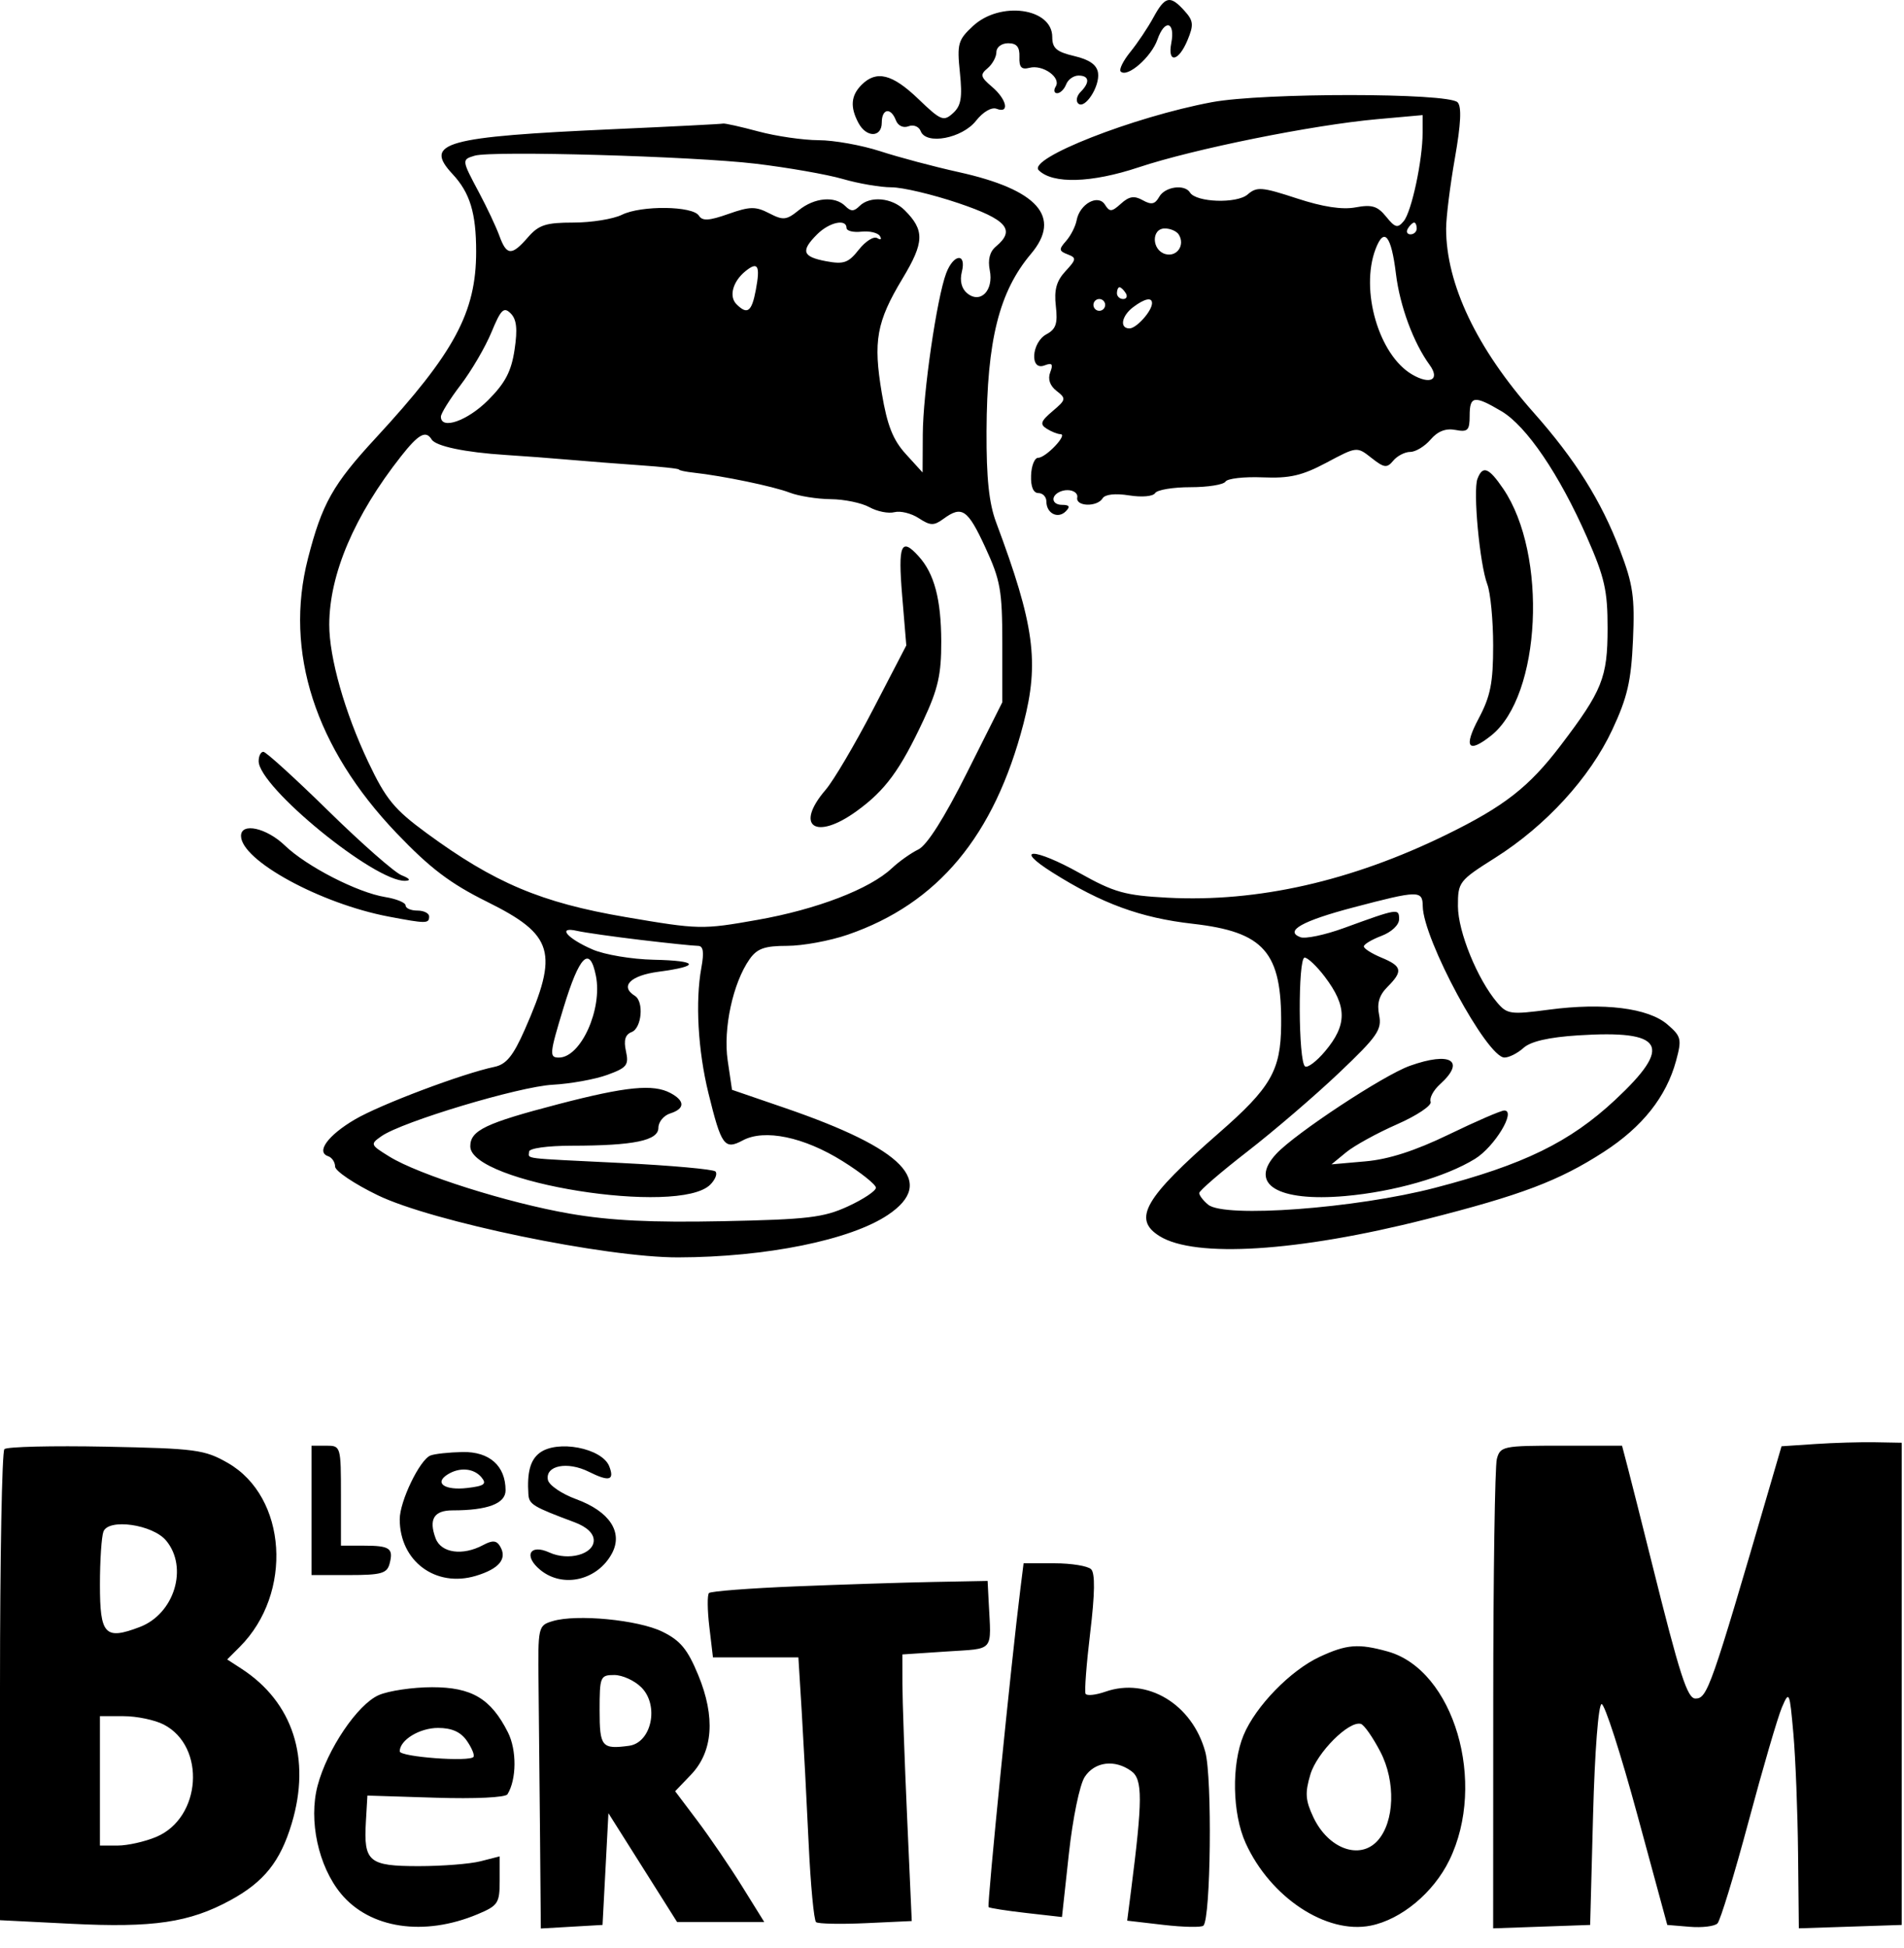 <svg width="87" height="89" viewBox="0 0 87 89" fill="none" xmlns="http://www.w3.org/2000/svg">
<path fill-rule="evenodd" clip-rule="evenodd" d="M52.702 0.8C52.451 1.262 51.976 1.97 51.648 2.374C51.32 2.778 51.122 3.18 51.209 3.267C51.508 3.566 52.608 2.608 52.889 1.803C53.22 0.854 53.709 0.982 53.52 1.968C53.34 2.912 53.854 2.818 54.262 1.833C54.553 1.131 54.534 0.949 54.119 0.49C53.466 -0.231 53.236 -0.181 52.702 0.8ZM44.459 1.189C43.774 1.824 43.725 1.999 43.861 3.316C43.979 4.465 43.916 4.835 43.543 5.172C43.115 5.56 42.99 5.509 41.964 4.523C40.773 3.378 40.048 3.197 39.37 3.874C38.88 4.365 38.836 4.89 39.227 5.619C39.59 6.299 40.291 6.287 40.291 5.601C40.291 4.958 40.704 4.889 40.936 5.495C41.033 5.746 41.273 5.86 41.513 5.768C41.742 5.68 41.989 5.78 42.071 5.993C42.316 6.633 43.965 6.322 44.598 5.516C44.92 5.108 45.309 4.882 45.539 4.97C46.144 5.203 46.005 4.54 45.328 3.965C44.8 3.517 44.774 3.41 45.127 3.117C45.348 2.932 45.529 2.599 45.529 2.378C45.529 2.154 45.768 1.975 46.067 1.975C46.456 1.975 46.597 2.146 46.581 2.599C46.562 3.072 46.673 3.193 47.038 3.098C47.647 2.938 48.494 3.538 48.241 3.949C48.136 4.119 48.164 4.258 48.305 4.258C48.446 4.258 48.63 4.077 48.716 3.855C48.8 3.633 49.055 3.452 49.282 3.452C49.773 3.452 49.812 3.763 49.375 4.2C49.2 4.375 49.15 4.61 49.263 4.723C49.563 5.023 50.264 3.95 50.173 3.329C50.12 2.963 49.784 2.725 49.089 2.561C48.275 2.37 48.081 2.202 48.081 1.689C48.081 0.364 45.703 0.035 44.459 1.189ZM55.379 4.667C51.786 5.339 46.932 7.245 47.463 7.776C48.099 8.413 49.875 8.36 52.032 7.642C54.543 6.805 59.984 5.708 62.922 5.445L65.004 5.258V6.065C65.004 7.314 64.501 9.668 64.141 10.101C63.864 10.436 63.749 10.406 63.336 9.896C62.945 9.413 62.684 9.334 61.942 9.473C61.331 9.588 60.442 9.452 59.253 9.061C57.66 8.539 57.428 8.52 57.009 8.883C56.517 9.311 54.655 9.248 54.375 8.795C54.131 8.399 53.228 8.526 52.967 8.993C52.777 9.332 52.609 9.367 52.215 9.146C51.828 8.929 51.593 8.966 51.221 9.303C50.8 9.684 50.702 9.691 50.49 9.351C50.178 8.85 49.335 9.313 49.195 10.062C49.143 10.341 48.926 10.767 48.714 11.007C48.374 11.39 48.383 11.466 48.782 11.619C49.195 11.777 49.187 11.847 48.684 12.39C48.272 12.835 48.16 13.242 48.245 13.983C48.337 14.777 48.25 15.037 47.818 15.268C47.129 15.637 47.043 16.955 47.725 16.693C48.075 16.559 48.133 16.628 47.989 17.004C47.869 17.317 47.971 17.618 48.278 17.857C48.725 18.204 48.714 18.259 48.095 18.782C47.553 19.241 47.506 19.38 47.827 19.583C48.041 19.719 48.325 19.831 48.459 19.833C48.806 19.839 47.789 20.912 47.435 20.912C47.273 20.913 47.128 21.276 47.113 21.718C47.094 22.231 47.216 22.523 47.448 22.523C47.649 22.523 47.813 22.698 47.813 22.91C47.813 23.451 48.337 23.718 48.696 23.36C48.915 23.14 48.867 23.061 48.516 23.061C48.252 23.061 48.087 22.91 48.148 22.725C48.21 22.54 48.492 22.389 48.775 22.389C49.058 22.389 49.26 22.54 49.223 22.725C49.14 23.14 50.129 23.172 50.382 22.763C50.495 22.58 50.96 22.529 51.591 22.629C52.172 22.722 52.687 22.677 52.782 22.524C52.873 22.376 53.598 22.255 54.394 22.255C55.189 22.255 55.91 22.14 55.997 21.999C56.084 21.858 56.847 21.771 57.692 21.806C58.931 21.858 59.497 21.727 60.615 21.132C62.001 20.394 62.002 20.394 62.667 20.918C63.25 21.377 63.374 21.392 63.664 21.042C63.846 20.823 64.195 20.643 64.439 20.643C64.684 20.643 65.102 20.389 65.368 20.079C65.693 19.698 66.063 19.555 66.502 19.639C67.068 19.747 67.153 19.663 67.153 18.994C67.153 18.079 67.359 18.048 68.601 18.781C69.75 19.459 71.249 21.665 72.512 24.537C73.321 26.374 73.458 26.98 73.456 28.701C73.454 30.954 73.216 31.547 71.311 34.052C69.868 35.949 68.74 36.83 66.098 38.124C61.754 40.251 57.462 41.222 53.355 41.007C51.403 40.904 50.916 40.768 49.329 39.88C47.263 38.725 46.261 38.7 48.081 39.849C50.346 41.278 52.117 41.927 54.495 42.197C57.77 42.569 58.574 43.49 58.54 46.833C58.519 48.903 58.069 49.683 55.695 51.755C52.287 54.73 51.736 55.686 52.983 56.465C54.602 57.475 59.3 57.18 65.138 55.701C69.514 54.592 71.236 53.94 73.278 52.621C75.046 51.478 76.139 50.101 76.586 48.453C76.853 47.466 76.824 47.343 76.186 46.794C75.313 46.044 73.277 45.79 70.779 46.121C69.026 46.354 68.865 46.331 68.411 45.796C67.507 44.732 66.621 42.556 66.618 41.397C66.615 40.291 66.663 40.23 68.321 39.183C70.637 37.72 72.644 35.527 73.667 33.342C74.36 31.861 74.533 31.115 74.616 29.243C74.703 27.275 74.62 26.699 74.018 25.12C73.162 22.874 71.977 20.988 70.075 18.844C67.478 15.918 66.078 12.973 66.078 10.445C66.079 9.923 66.259 8.473 66.479 7.223C66.755 5.654 66.793 4.865 66.6 4.672C66.164 4.235 57.709 4.232 55.379 4.667ZM28.07 5.899C20.309 6.247 19.34 6.516 20.679 7.952C21.476 8.808 21.757 9.731 21.757 11.494C21.757 14.27 20.763 16.116 17.172 20.004C15.208 22.129 14.714 23.008 14.071 25.513C12.98 29.769 14.398 34.161 18.121 38.058C19.654 39.662 20.568 40.355 22.255 41.192C25.309 42.707 25.541 43.494 23.976 47.039C23.447 48.236 23.133 48.621 22.592 48.734C21.138 49.038 17.383 50.452 16.22 51.134C14.984 51.859 14.425 52.626 14.994 52.815C15.168 52.874 15.311 53.086 15.311 53.287C15.311 53.488 16.187 54.078 17.258 54.597C19.752 55.806 27.677 57.445 30.988 57.437C35.003 57.428 38.864 56.645 40.577 55.493C42.795 54.002 41.332 52.488 35.862 50.61L33.448 49.782L33.25 48.441C33.036 46.988 33.491 44.891 34.254 43.811C34.595 43.328 34.939 43.206 35.967 43.206C36.674 43.206 37.919 42.977 38.734 42.697C42.857 41.278 45.434 38.184 46.767 33.052C47.496 30.246 47.264 28.535 45.518 23.866C45.19 22.992 45.069 21.841 45.078 19.703C45.097 15.543 45.653 13.322 47.11 11.595C48.531 9.91 47.422 8.66 43.796 7.86C42.681 7.613 41.073 7.186 40.223 6.909C39.373 6.633 38.104 6.405 37.403 6.404C36.702 6.402 35.463 6.222 34.651 6.004C33.838 5.786 33.113 5.624 33.039 5.645C32.965 5.666 30.729 5.78 28.07 5.899ZM34.516 7.477C35.994 7.653 37.791 7.968 38.509 8.176C39.228 8.385 40.228 8.556 40.733 8.556C41.236 8.556 42.613 8.881 43.791 9.279C46.01 10.028 46.42 10.502 45.506 11.261C45.225 11.495 45.13 11.863 45.226 12.345C45.412 13.273 44.795 13.896 44.189 13.393C43.936 13.182 43.848 12.825 43.949 12.42C44.17 11.54 43.575 11.587 43.236 12.476C42.807 13.605 42.175 17.951 42.165 19.837L42.156 21.583L41.387 20.738C40.803 20.097 40.54 19.431 40.294 17.969C39.891 15.58 40.049 14.702 41.24 12.723C42.238 11.066 42.256 10.52 41.339 9.604C40.762 9.026 39.752 8.934 39.271 9.415C39.02 9.666 38.877 9.666 38.626 9.415C38.151 8.94 37.214 9.023 36.497 9.604C35.934 10.059 35.787 10.074 35.145 9.742C34.526 9.422 34.265 9.427 33.281 9.774C32.4 10.085 32.091 10.103 31.936 9.853C31.659 9.403 29.301 9.375 28.419 9.81C28.02 10.007 27.022 10.167 26.201 10.167C24.944 10.167 24.616 10.273 24.125 10.839C23.38 11.695 23.15 11.684 22.818 10.772C22.67 10.365 22.25 9.473 21.884 8.788C21.093 7.305 21.091 7.291 21.69 7.112C22.481 6.876 31.665 7.138 34.516 7.477ZM38.68 10.412C38.68 10.547 38.985 10.624 39.358 10.583C39.731 10.542 40.112 10.632 40.205 10.782C40.298 10.933 40.245 10.976 40.086 10.878C39.927 10.78 39.548 11.017 39.243 11.404C38.767 12.009 38.555 12.084 37.744 11.932C36.664 11.729 36.576 11.465 37.337 10.705C37.89 10.151 38.68 9.979 38.68 10.412ZM64.735 10.436C64.735 10.584 64.607 10.705 64.451 10.705C64.294 10.705 64.241 10.584 64.332 10.436C64.423 10.288 64.551 10.167 64.617 10.167C64.682 10.167 64.735 10.288 64.735 10.436ZM53.864 10.717C54.158 11.194 53.783 11.745 53.259 11.608C52.623 11.441 52.595 10.436 53.226 10.436C53.482 10.436 53.769 10.563 53.864 10.717ZM63.786 12.514C63.965 13.979 64.584 15.654 65.323 16.668C65.815 17.343 65.357 17.594 64.523 17.106C63.003 16.218 62.14 13.255 62.854 11.377C63.244 10.352 63.572 10.751 63.786 12.514ZM34.536 13.244C34.349 14.245 34.148 14.393 33.651 13.895C33.296 13.54 33.484 12.855 34.064 12.386C34.633 11.927 34.745 12.131 34.536 13.244ZM51.439 13.391C51.53 13.538 51.477 13.659 51.32 13.659C51.164 13.659 51.036 13.538 51.036 13.391C51.036 13.243 51.089 13.122 51.154 13.122C51.22 13.122 51.347 13.243 51.439 13.391ZM50.499 13.928C50.499 14.076 50.378 14.197 50.23 14.197C50.082 14.197 49.962 14.076 49.962 13.928C49.962 13.78 50.082 13.659 50.23 13.659C50.378 13.659 50.499 13.78 50.499 13.928ZM52.639 13.861C52.624 14.225 51.923 15.002 51.611 15.002C51.148 15.002 51.244 14.436 51.775 14.033C52.305 13.631 52.652 13.562 52.639 13.861ZM23.512 15.976C23.364 16.966 23.084 17.5 22.301 18.282C21.356 19.227 20.146 19.649 20.146 19.034C20.146 18.887 20.551 18.237 21.046 17.588C21.542 16.939 22.176 15.854 22.456 15.177C22.889 14.131 23.021 14.002 23.335 14.316C23.607 14.588 23.654 15.029 23.512 15.976ZM19.724 20.075C19.915 20.384 21.253 20.664 23.101 20.782C23.913 20.833 25.243 20.933 26.055 21.005C26.868 21.076 28.318 21.189 29.279 21.256C30.239 21.322 31.024 21.409 31.024 21.448C31.024 21.486 31.327 21.551 31.696 21.591C33.023 21.736 35.337 22.216 36.078 22.501C36.494 22.661 37.34 22.796 37.959 22.802C38.577 22.807 39.373 22.972 39.728 23.169C40.083 23.365 40.596 23.468 40.869 23.396C41.142 23.325 41.642 23.448 41.982 23.671C42.51 24.017 42.671 24.022 43.108 23.702C43.956 23.082 44.215 23.258 45.023 25.008C45.715 26.506 45.798 26.977 45.798 29.384V32.081L44.186 35.293C43.147 37.366 42.357 38.612 41.96 38.804C41.622 38.968 41.078 39.354 40.751 39.662C39.74 40.611 37.32 41.541 34.613 42.019C32.084 42.467 31.945 42.464 28.574 41.889C24.73 41.234 22.591 40.331 19.485 38.051C18.014 36.972 17.633 36.508 16.828 34.812C15.754 32.547 15.041 30.035 15.045 28.529C15.052 26.224 16.194 23.548 18.323 20.845C19.126 19.825 19.457 19.643 19.724 20.075ZM67.51 21.873C67.3 22.422 67.612 25.776 67.959 26.688C68.106 27.076 68.227 28.335 68.227 29.485C68.227 31.193 68.106 31.805 67.563 32.825C66.862 34.144 67.081 34.439 68.138 33.598C70.417 31.783 70.73 25.328 68.686 22.324C68.024 21.353 67.75 21.247 67.51 21.873ZM41.223 27.212L41.412 29.483L39.898 32.398C39.065 34.001 38.088 35.657 37.726 36.078C36.292 37.746 37.262 38.414 39.142 37.052C40.452 36.103 41.124 35.189 42.197 32.896C42.863 31.473 43.014 30.804 43.009 29.304C43.003 27.375 42.692 26.201 41.977 25.412C41.174 24.524 41.028 24.873 41.223 27.212ZM11.819 34.769C11.819 35.95 17.135 40.29 18.515 40.235C18.788 40.224 18.73 40.134 18.347 39.98C18.022 39.849 16.518 38.527 15.004 37.042C13.489 35.557 12.153 34.342 12.034 34.342C11.916 34.342 11.819 34.534 11.819 34.769ZM11.013 38.184C11.013 39.298 14.635 41.277 17.757 41.869C19.482 42.196 19.608 42.196 19.608 41.863C19.608 41.716 19.367 41.595 19.071 41.595C18.776 41.595 18.534 41.49 18.534 41.361C18.534 41.233 18.115 41.06 17.602 40.977C16.332 40.771 14.01 39.578 13.015 38.621C12.175 37.813 11.013 37.56 11.013 38.184ZM65.01 41.393C65.026 42.9 67.943 48.303 68.743 48.308C68.953 48.309 69.345 48.111 69.615 47.867C69.941 47.571 70.769 47.381 72.101 47.295C76.049 47.042 76.463 47.761 73.801 50.244C71.731 52.175 69.62 53.205 65.574 54.258C61.955 55.201 55.948 55.647 55.203 55.028C54.979 54.843 54.796 54.604 54.796 54.498C54.796 54.393 55.789 53.537 57.002 52.597C58.214 51.657 60.098 50.041 61.187 49.006C62.939 47.342 63.151 47.037 63.017 46.369C62.909 45.829 63.018 45.461 63.398 45.081C64.116 44.362 64.07 44.136 63.123 43.744C62.68 43.56 62.318 43.33 62.318 43.233C62.318 43.135 62.68 42.919 63.123 42.751C63.584 42.577 63.929 42.252 63.929 41.99C63.929 41.483 63.884 41.49 61.409 42.392C60.539 42.709 59.643 42.897 59.416 42.81C58.68 42.527 59.505 42.065 61.843 41.45C64.817 40.667 65.002 40.664 65.01 41.393ZM29.271 42.935C30.523 43.084 31.701 43.206 31.889 43.206C32.137 43.206 32.18 43.481 32.046 44.214C31.766 45.746 31.892 47.981 32.369 49.928C32.961 52.342 33.104 52.539 33.94 52.092C34.932 51.56 36.736 51.936 38.503 53.042C39.339 53.564 40.023 54.111 40.023 54.255C40.023 54.4 39.449 54.783 38.747 55.106C37.632 55.619 36.912 55.705 33.016 55.784C29.772 55.85 27.877 55.757 26.043 55.44C23.208 54.951 19.137 53.664 17.788 52.83C16.919 52.293 16.908 52.266 17.43 51.9C18.374 51.239 23.717 49.634 25.249 49.551C26.062 49.507 27.184 49.305 27.743 49.102C28.647 48.774 28.741 48.654 28.602 48.018C28.491 47.515 28.568 47.257 28.862 47.144C29.323 46.967 29.432 45.751 29.01 45.49C28.311 45.058 28.8 44.56 30.09 44.389C32.029 44.132 31.923 43.884 29.854 43.84C28.873 43.819 27.625 43.61 27.081 43.374C25.905 42.865 25.442 42.311 26.368 42.522C26.713 42.6 28.02 42.786 29.271 42.935ZM27.229 44.576C27.535 46.106 26.537 48.31 25.537 48.31C25.091 48.31 25.106 48.142 25.751 46.027C26.48 43.636 26.949 43.176 27.229 44.576ZM60.534 44.617C61.559 45.97 61.562 46.815 60.547 48.022C60.164 48.477 59.754 48.789 59.635 48.715C59.322 48.522 59.301 43.744 59.613 43.744C59.756 43.744 60.17 44.137 60.534 44.617ZM64.421 48.686C63.22 49.114 59.202 51.761 58.321 52.703C57.031 54.084 58.368 54.906 61.462 54.635C63.696 54.439 66.053 53.764 67.398 52.936C68.291 52.387 69.296 50.727 68.735 50.727C68.586 50.727 67.448 51.219 66.206 51.821C64.663 52.567 63.456 52.957 62.394 53.05L60.84 53.187L61.512 52.635C61.881 52.332 62.926 51.757 63.835 51.358C64.747 50.957 65.435 50.495 65.37 50.327C65.306 50.159 65.499 49.799 65.8 49.527C66.989 48.452 66.283 48.021 64.421 48.686ZM25.518 50.436C22.181 51.306 21.489 51.637 21.489 52.364C21.489 54.026 31.021 55.547 32.454 54.114C32.684 53.883 32.79 53.613 32.69 53.512C32.589 53.411 30.662 53.238 28.408 53.126C23.713 52.895 24.175 52.952 24.175 52.608C24.175 52.454 25.005 52.338 26.122 52.336C28.969 52.332 30.084 52.101 30.084 51.516C30.084 51.25 30.326 50.956 30.622 50.862C31.301 50.646 31.307 50.289 30.639 49.931C29.849 49.508 28.612 49.63 25.518 50.436ZM82.941 65.962L81.404 66.065L80.839 67.999C78.172 77.137 78.014 77.588 77.47 77.588C77.099 77.588 76.755 76.52 75.482 71.41C75.021 69.564 74.526 67.6 74.38 67.046L74.116 66.038H71.337C68.682 66.038 68.551 66.065 68.396 66.643C68.307 66.975 68.233 71.936 68.231 77.666L68.227 88.086L70.443 88.008L72.659 87.93L72.793 82.893C72.87 80.005 73.036 77.85 73.183 77.842C73.323 77.834 74.055 80.101 74.81 82.879L76.183 87.93L77.21 88.015C77.774 88.062 78.344 87.993 78.476 87.862C78.607 87.73 79.246 85.636 79.896 83.21C80.545 80.783 81.232 78.435 81.422 77.991C81.755 77.215 81.774 77.258 81.946 79.2C82.044 80.308 82.14 82.761 82.159 84.65L82.195 88.085L84.545 88.008L86.895 87.93V76.917V65.904L85.687 65.882C85.022 65.869 83.786 65.906 82.941 65.962ZM0.201 66.196C0.09 66.306 0 71.193 0 77.055V87.714L3.25 87.877C6.998 88.066 8.654 87.821 10.523 86.804C12.063 85.966 12.805 85.039 13.328 83.302C14.222 80.332 13.385 77.751 11.033 76.226L10.381 75.803L10.954 75.23C13.403 72.781 13.118 68.378 10.409 66.826C9.348 66.219 8.952 66.166 4.834 66.084C2.396 66.035 0.311 66.085 0.201 66.196ZM14.236 68.993V71.948H15.951C17.423 71.948 17.685 71.874 17.802 71.426C17.986 70.723 17.815 70.605 16.609 70.605H15.579V68.321C15.579 66.065 15.572 66.038 14.908 66.038H14.236V68.993ZM24.649 66.374C24.229 66.698 24.079 67.26 24.144 68.26C24.174 68.719 24.355 68.829 26.257 69.538C26.812 69.745 27.13 70.046 27.13 70.363C27.13 70.998 25.976 71.314 25.105 70.918C24.2 70.505 23.909 71.083 24.699 71.723C25.73 72.557 27.304 72.188 27.963 70.957C28.48 69.99 27.852 69.04 26.326 68.481C25.663 68.238 25.082 67.841 25.035 67.599C24.909 66.942 25.927 66.741 26.907 67.23C27.835 67.693 28.087 67.627 27.841 66.986C27.519 66.147 25.455 65.751 24.649 66.374ZM19.668 66.487C19.178 66.684 18.265 68.577 18.265 69.399C18.265 71.314 19.906 72.534 21.743 71.984C22.822 71.66 23.197 71.195 22.841 70.62C22.683 70.363 22.496 70.353 22.078 70.577C21.136 71.081 20.154 70.942 19.904 70.269C19.581 69.4 19.827 68.993 20.678 68.993C22.279 68.993 23.101 68.683 23.101 68.079C23.101 66.96 22.366 66.305 21.138 66.328C20.518 66.34 19.857 66.411 19.668 66.487ZM22.001 67.485C22.253 67.789 22.132 67.879 21.346 67.971C20.325 68.09 19.827 67.749 20.447 67.356C20.995 67.008 21.651 67.063 22.001 67.485ZM7.588 70.37C8.614 71.598 7.97 73.718 6.387 74.321C4.795 74.926 4.566 74.683 4.566 72.381C4.566 71.281 4.639 70.191 4.727 69.961C4.962 69.349 6.975 69.637 7.588 70.37ZM46.628 72.552C46.213 75.858 45.094 87.046 45.171 87.116C45.221 87.161 45.995 87.282 46.893 87.384L48.525 87.569L48.84 84.68C49.018 83.055 49.334 81.519 49.565 81.168C50.023 80.468 50.944 80.355 51.698 80.906C52.214 81.284 52.212 82.214 51.682 86.355L51.505 87.735L53.167 87.928C54.081 88.034 54.901 88.049 54.988 87.962C55.325 87.626 55.394 81.208 55.075 80.031C54.482 77.848 52.427 76.607 50.511 77.275C50.068 77.43 49.659 77.473 49.603 77.371C49.547 77.269 49.643 76.009 49.816 74.571C50.029 72.801 50.043 71.868 49.858 71.683C49.708 71.533 48.952 71.41 48.178 71.41H46.771L46.628 72.552ZM36.352 72.465C34.259 72.55 32.479 72.687 32.396 72.769C32.314 72.852 32.321 73.547 32.412 74.314L32.577 75.708H34.529H36.481L36.634 78.193C36.717 79.559 36.859 82.249 36.948 84.169C37.037 86.09 37.191 87.725 37.29 87.803C37.39 87.881 38.414 87.902 39.566 87.849L41.661 87.752L41.449 83.006C41.332 80.396 41.236 77.656 41.234 76.917L41.232 75.574L43.246 75.44C45.473 75.291 45.294 75.503 45.175 73.156L45.127 72.216L42.642 72.263C41.275 72.289 38.445 72.38 36.352 72.465ZM25.249 74.053C24.589 74.253 24.578 74.3 24.608 76.93C24.625 78.4 24.655 81.513 24.676 83.848L24.712 88.093L26.122 88.011L27.532 87.93L27.667 85.378L27.801 82.826L29.37 85.311L30.938 87.796H32.93H34.921L33.913 86.174C33.358 85.281 32.442 83.937 31.878 83.187L30.85 81.823L31.572 81.069C32.582 80.016 32.697 78.432 31.904 76.514C31.416 75.333 31.087 74.936 30.264 74.534C29.155 73.992 26.341 73.722 25.249 74.053ZM60.303 75.682C58.966 76.303 57.373 77.941 56.824 79.259C56.264 80.602 56.307 82.846 56.917 84.189C58.045 86.674 60.608 88.366 62.629 87.962C64.028 87.682 65.497 86.462 66.223 84.977C67.955 81.437 66.432 76.28 63.407 75.439C62.07 75.068 61.534 75.11 60.303 75.682ZM29.306 77.079C30.132 77.905 29.771 79.608 28.741 79.747C27.497 79.914 27.398 79.795 27.398 78.126C27.398 76.586 27.428 76.514 28.07 76.514C28.439 76.514 28.996 76.768 29.306 77.079ZM17.308 77.431C16.339 77.853 14.952 79.906 14.512 81.569C14.093 83.154 14.545 85.247 15.576 86.498C16.894 88.097 19.368 88.47 21.825 87.44C22.758 87.048 22.832 86.936 22.832 85.908V84.798L21.959 85.021C21.479 85.144 20.205 85.244 19.128 85.244C16.852 85.244 16.613 85.045 16.718 83.229L16.788 82.021L19.909 82.119C21.708 82.176 23.097 82.109 23.188 81.962C23.608 81.283 23.617 79.938 23.207 79.129C22.428 77.588 21.556 77.071 19.743 77.071C18.856 77.072 17.761 77.234 17.308 77.431ZM7.482 78.777C9.422 79.78 9.202 83.047 7.136 83.91C6.619 84.127 5.829 84.304 5.381 84.304H4.566V81.349V78.394H5.654C6.252 78.394 7.075 78.567 7.482 78.777ZM63.073 80.019C63.782 81.38 63.724 83.223 62.946 84.083C62.136 84.977 60.698 84.455 60.016 83.019C59.647 82.24 59.622 81.901 59.876 81.056C60.176 80.054 61.639 78.59 62.183 78.747C62.331 78.789 62.731 79.362 63.073 80.019ZM21.328 79.513C21.552 79.832 21.691 80.165 21.638 80.251C21.488 80.495 18.265 80.256 18.265 80.001C18.265 79.485 19.17 78.931 20.015 78.931C20.64 78.931 21.048 79.112 21.328 79.513Z" fill="black"/>
</svg>
